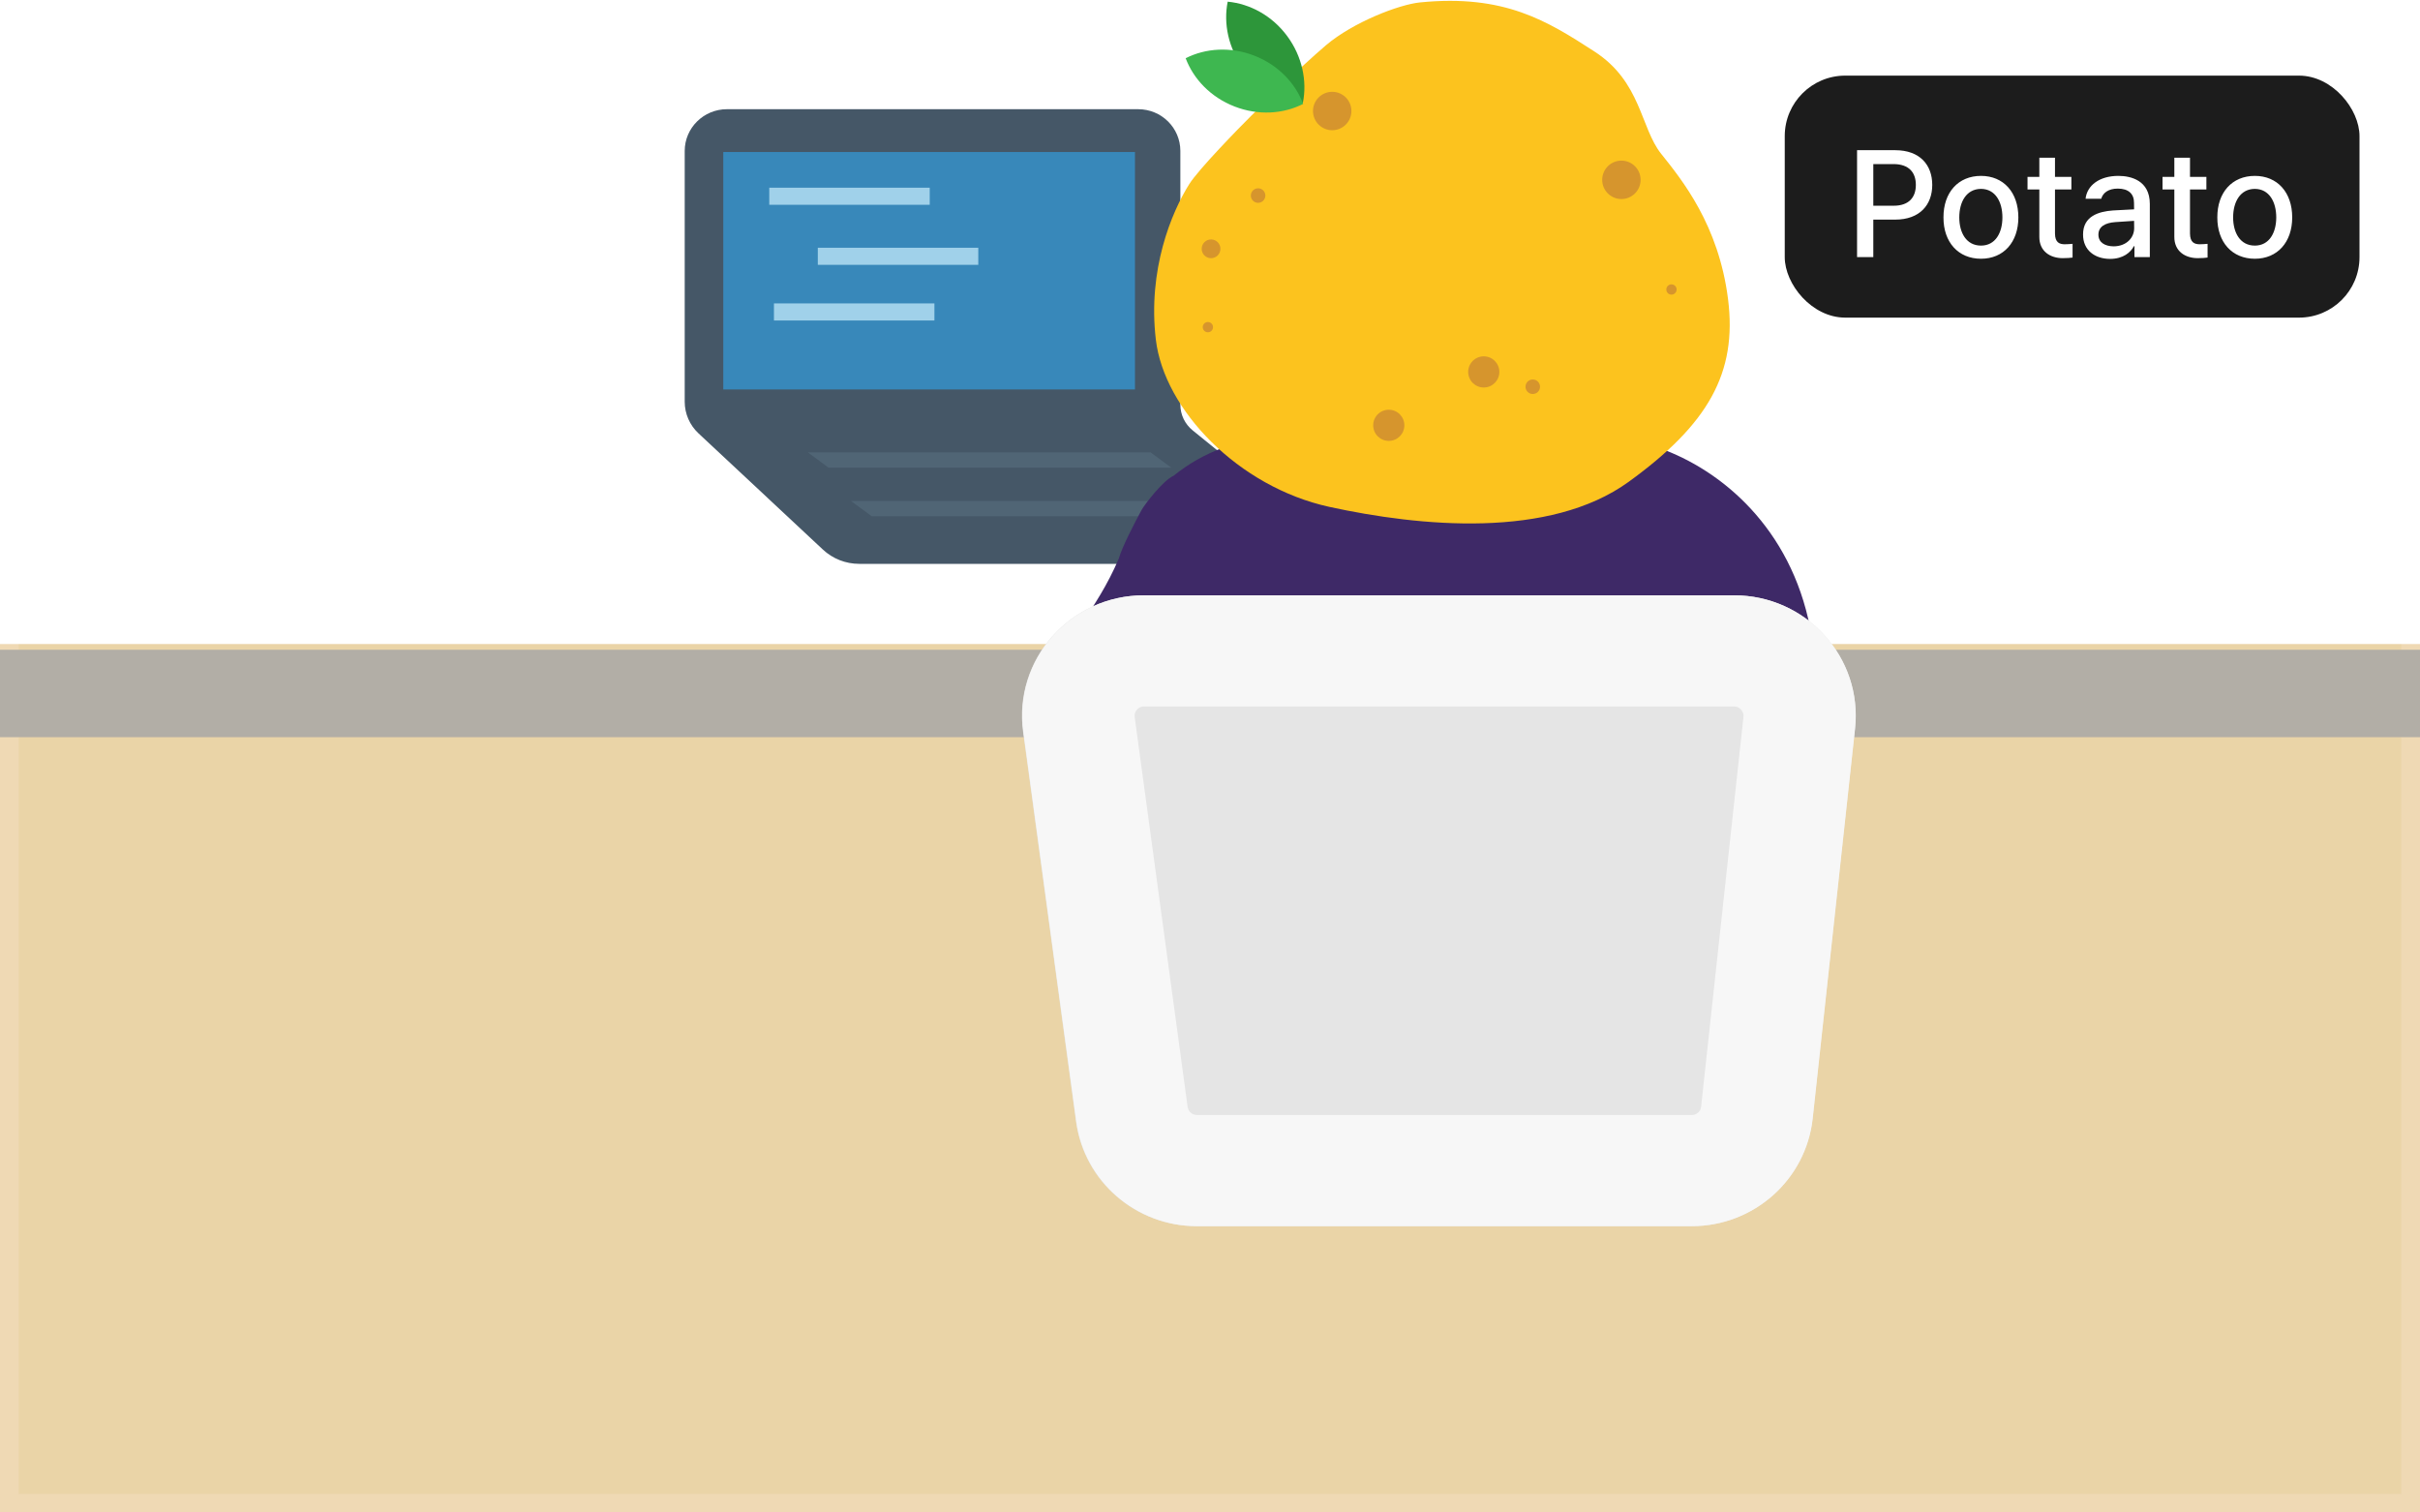 <svg width="160" height="100" viewBox="0 0 160 100" fill="none" xmlns="http://www.w3.org/2000/svg">
<rect x="0" y="0" width="160" height="100" fill="#333333" stroke="none"/>
<g clip-path="url(#clip0_85_1192)">
<path d="M159.38 0.61H0.62V99.38H159.38V0.61Z" fill="#EAD4A7"/>
<path d="M160 100H0V0H160V100ZM1.24 98.78H158.76V1.22H1.24V98.77V98.78Z" fill="#EFD9B4"/>
<path d="M159.38 0.61H0.62V41.96H159.38V0.61Z" fill="white"/>
<path d="M160 42.58H0V0H160V42.58ZM1.24 41.35H158.76V1.22H1.24V41.35Z" fill="white"/>
<path d="M159.38 43.57H0.62V48.13H159.38V43.57Z" fill="#B2AEA6"/>
<path d="M160 48.74H0V42.96H160V48.74ZM1.24 47.52H158.76V44.18H1.24V47.52Z" fill="#B2AEA6"/>
<path d="M78.04 26.76V9.98C78.04 8.45 76.79 7.22 75.25 7.22H48.06C46.52 7.22 45.27 8.46 45.27 9.98V26.56C45.27 27.35 45.6 28.11 46.18 28.65L54.4 36.33C55.05 36.94 55.91 37.28 56.81 37.28H86.85C87.82 37.28 88.25 36.08 87.5 35.47L78.86 28.46C78.34 28.04 78.04 27.42 78.04 26.75V26.76Z" fill="#455767"/>
<path d="M75.04 10.05H47.82V25.75H75.04V10.05Z" fill="#3888BA"/>
<path d="M61.47 12.41H50.86V13.54H61.47V12.41Z" fill="#A0D1EA"/>
<path d="M64.68 16.38H54.07V17.51H64.68V16.38Z" fill="#A0D1EA"/>
<path d="M61.78 20.06H51.17V21.19H61.78V20.06Z" fill="#A0D1EA"/>
<path d="M77.44 30.92H54.78L53.41 29.91H76.07L77.44 30.92Z" fill="#506575"/>
<path d="M80.28 34.13H57.63L56.26 33.12H78.91L80.28 34.13Z" fill="#506575"/>
<path d="M99.93 6.08H83.59V20.71C83.59 23.58 85.91 25.9 88.78 25.9H90.43C91.23 25.9 91.89 26.55 91.89 27.36V28.8C91.89 30.62 93.84 31.78 95.44 30.91L99.61 28.65L99.94 6.09L99.93 6.08Z" fill="#FADDDC"/>
<path d="M84.67 21.39L83.72 21.12C82.87 20.88 82.37 20 82.61 19.14L83.92 14.49C84.02 14.13 84.39 13.93 84.74 14.03C85.09 14.13 85.3 14.5 85.2 14.85L84.07 18.88C83.93 19.36 84.22 19.86 84.7 20L85.03 20.09C85.39 20.19 85.59 20.56 85.49 20.91C85.39 21.26 85.02 21.47 84.67 21.37V21.39Z" fill="#E0B1BB"/>
<path d="M86.96 14.43C86.96 14.91 87.35 15.31 87.84 15.31C88.33 15.31 88.72 14.92 88.72 14.43C88.72 13.94 88.33 13.55 87.84 13.55C87.35 13.55 86.96 13.94 86.96 14.43Z" fill="#757570"/>
<path d="M95.99 19.4H97.09C97.62 19.4 98.05 18.97 98.05 18.44V14.05C98.05 13.52 97.62 13.09 97.09 13.09H95.99C95.46 13.09 95.03 13.52 95.03 14.05V18.44C95.03 18.97 95.46 19.4 95.99 19.4Z" fill="#FADDDC"/>
<path d="M105.91 28.93H84.71C82.01 28.93 79.54 29.88 77.6 31.45C76.9 31.76 75.7 33.32 75.47 33.73C74.98 34.64 74.19 36.16 73.97 36.93C70.94 44.03 66.11 43.28 73.44 58.87C73.44 58.87 116.58 58.84 116.58 58.83C126.26 38.19 113.26 28.92 105.91 28.92V28.93Z" fill="#3E2967"/>
<path d="M111.83 81.07H79.12C75.09 81.07 71.68 78.12 71.14 74.16L67.64 48.39C66.99 43.61 70.75 39.36 75.62 39.36H114.64C119.43 39.36 123.16 43.47 122.64 48.18L119.84 73.95C119.4 78 115.95 81.07 111.84 81.07H111.83Z" fill="#E5E5E5"/>
<path d="M114.64 46.71C114.71 46.71 114.92 46.71 115.11 46.92C115.3 47.13 115.27 47.33 115.27 47.4L112.47 73.17C112.44 73.49 112.17 73.72 111.85 73.72H79.14C78.83 73.72 78.56 73.49 78.52 73.18L75.02 47.41C75.02 47.34 74.98 47.13 75.17 46.92C75.36 46.71 75.57 46.71 75.64 46.71H114.66M114.66 39.36H75.64C70.77 39.36 67.01 43.61 67.66 48.39L71.16 74.16C71.7 78.11 75.11 81.07 79.14 81.07H111.85C115.96 81.07 119.41 78 119.85 73.95L122.65 48.18C123.16 43.47 119.43 39.36 114.65 39.36H114.66Z" fill="#F7F7F7"/>
<path d="M93.88 0.16C92.49 0.3 89.46 1.47 87.67 2.99C85.88 4.51 83.46 6.93 82.7 7.68C81.94 8.43 79.24 11.2 78.63 12.17C77.46 14.03 75.87 17.83 76.42 22.46C76.97 27.09 81.87 32.19 87.88 33.51C93.89 34.82 102.45 35.65 107.69 31.85C112.93 28.05 114.87 24.67 114.25 19.77C113.63 14.87 111.21 11.9 109.83 10.17C108.45 8.44 108.52 5.41 105.41 3.4C102.3 1.39 99.47 -0.4 93.88 0.16Z" fill="#FCC31E"/>
<path d="M88.08 8.61C88.781 8.61 89.35 8.041 89.35 7.34C89.35 6.639 88.781 6.07 88.08 6.07C87.379 6.07 86.81 6.639 86.81 7.34C86.81 8.041 87.379 8.61 88.08 8.61Z" fill="#D6952D"/>
<path d="M107.2 13.16C107.901 13.16 108.47 12.591 108.47 11.89C108.47 11.189 107.901 10.62 107.2 10.62C106.499 10.62 105.93 11.189 105.93 11.89C105.93 12.591 106.499 13.16 107.2 13.16Z" fill="#D6952D"/>
<path d="M91.82 29.15C92.389 29.15 92.85 28.689 92.85 28.12C92.85 27.551 92.389 27.09 91.82 27.09C91.251 27.09 90.79 27.551 90.79 28.12C90.79 28.689 91.251 29.15 91.82 29.15Z" fill="#D6952D"/>
<path d="M98.1 25.62C98.669 25.62 99.13 25.159 99.13 24.59C99.13 24.021 98.669 23.56 98.1 23.56C97.531 23.56 97.07 24.021 97.07 24.59C97.07 25.159 97.531 25.62 98.1 25.62Z" fill="#D6952D"/>
<path d="M83.18 13.41C83.445 13.41 83.66 13.195 83.66 12.93C83.66 12.665 83.445 12.45 83.18 12.45C82.915 12.45 82.7 12.665 82.7 12.93C82.7 13.195 82.915 13.41 83.18 13.41Z" fill="#D6952D"/>
<path d="M101.34 26.05C101.605 26.05 101.82 25.835 101.82 25.57C101.82 25.305 101.605 25.09 101.34 25.09C101.075 25.09 100.86 25.305 100.86 25.57C100.86 25.835 101.075 26.05 101.34 26.05Z" fill="#D6952D"/>
<path d="M79.86 21.97C80.048 21.97 80.2 21.818 80.2 21.63C80.2 21.442 80.048 21.29 79.86 21.29C79.672 21.29 79.52 21.442 79.52 21.63C79.52 21.818 79.672 21.97 79.86 21.97Z" fill="#D6952D"/>
<path d="M110.51 19.48C110.698 19.48 110.85 19.328 110.85 19.14C110.85 18.952 110.698 18.8 110.51 18.8C110.322 18.8 110.17 18.952 110.17 19.14C110.17 19.328 110.322 19.48 110.51 19.48Z" fill="#D6952D"/>
<path d="M80.07 17.07C80.412 17.07 80.69 16.793 80.69 16.45C80.69 16.108 80.412 15.83 80.07 15.83C79.728 15.83 79.45 16.108 79.45 16.45C79.45 16.793 79.728 17.07 80.07 17.07Z" fill="#D6952D"/>
<path d="M85.1 2.38C86.1 3.73 86.43 5.36 86.14 6.8C84.67 6.66 83.21 5.88 82.21 4.53C81.21 3.18 80.88 1.55 81.17 0.11C82.64 0.25 84.1 1.03 85.1 2.38Z" fill="#2D963A"/>
<path d="M82.93 3.68C84.5 4.29 85.64 5.49 86.16 6.87C84.84 7.54 83.19 7.65 81.62 7.04C80.05 6.43 78.91 5.23 78.39 3.85C79.71 3.18 81.36 3.07 82.93 3.68Z" fill="#3EB750"/>
<rect x="118" y="5" width="38" height="16" rx="4" fill="#1C1C1C"/>
<path d="M122.781 17V9.93H125.301C126.946 9.93 127.752 10.916 127.752 12.225C127.752 13.528 126.941 14.52 125.301 14.52H123.855V17H122.781ZM123.855 13.602H125.193C126.233 13.606 126.668 13.021 126.668 12.225C126.668 11.424 126.233 10.852 125.193 10.848H123.855V13.602ZM130.975 17.107C129.471 17.107 128.489 16.014 128.494 14.373C128.489 12.723 129.471 11.629 130.975 11.629C132.469 11.629 133.445 12.723 133.445 14.373C133.445 16.014 132.469 17.107 130.975 17.107ZM129.539 14.373C129.539 15.384 130.003 16.238 130.975 16.238C131.932 16.238 132.391 15.384 132.391 14.373C132.391 13.357 131.932 12.493 130.975 12.488C130.003 12.493 129.539 13.357 129.539 14.373ZM136.951 11.697V12.527H135.867V15.438C135.872 16.038 136.165 16.145 136.502 16.15C136.653 16.15 136.883 16.136 137.029 16.121V17.029C136.888 17.049 136.663 17.068 136.375 17.068C135.56 17.068 134.822 16.619 134.832 15.652V12.527H134.051V11.697H134.832V10.428H135.867V11.697H136.951ZM137.723 15.506C137.718 14.295 138.748 13.982 139.705 13.914C140.057 13.895 140.853 13.851 141.097 13.841L141.092 13.416C141.097 12.815 140.726 12.469 140.018 12.469C139.402 12.469 139.031 12.752 138.924 13.143H137.889C137.981 12.264 138.802 11.629 140.057 11.629C140.901 11.629 142.132 11.937 142.137 13.475V17H141.121V16.277H141.082C140.877 16.673 140.389 17.117 139.51 17.117C138.504 17.117 137.718 16.541 137.723 15.506ZM138.738 15.516C138.738 16.023 139.158 16.282 139.744 16.287C140.594 16.282 141.102 15.716 141.102 15.086L141.097 14.602C140.857 14.617 140.101 14.671 139.852 14.685C139.168 14.734 138.738 14.993 138.738 15.516ZM145.877 11.697V12.527H144.793V15.438C144.798 16.038 145.091 16.145 145.428 16.15C145.579 16.15 145.809 16.136 145.955 16.121V17.029C145.813 17.049 145.589 17.068 145.301 17.068C144.485 17.068 143.748 16.619 143.758 15.652V12.527H142.977V11.697H143.758V10.428H144.793V11.697H145.877ZM149.08 17.107C147.576 17.107 146.595 16.014 146.6 14.373C146.595 12.723 147.576 11.629 149.08 11.629C150.574 11.629 151.551 12.723 151.551 14.373C151.551 16.014 150.574 17.107 149.08 17.107ZM147.645 14.373C147.645 15.384 148.108 16.238 149.08 16.238C150.037 16.238 150.496 15.384 150.496 14.373C150.496 13.357 150.037 12.493 149.08 12.488C148.108 12.493 147.645 13.357 147.645 14.373Z" fill="white"/>
</g>
<defs>
<clipPath id="clip0_85_1192">
<rect width="160" height="100" fill="white"/>
</clipPath>
</defs>
</svg>
